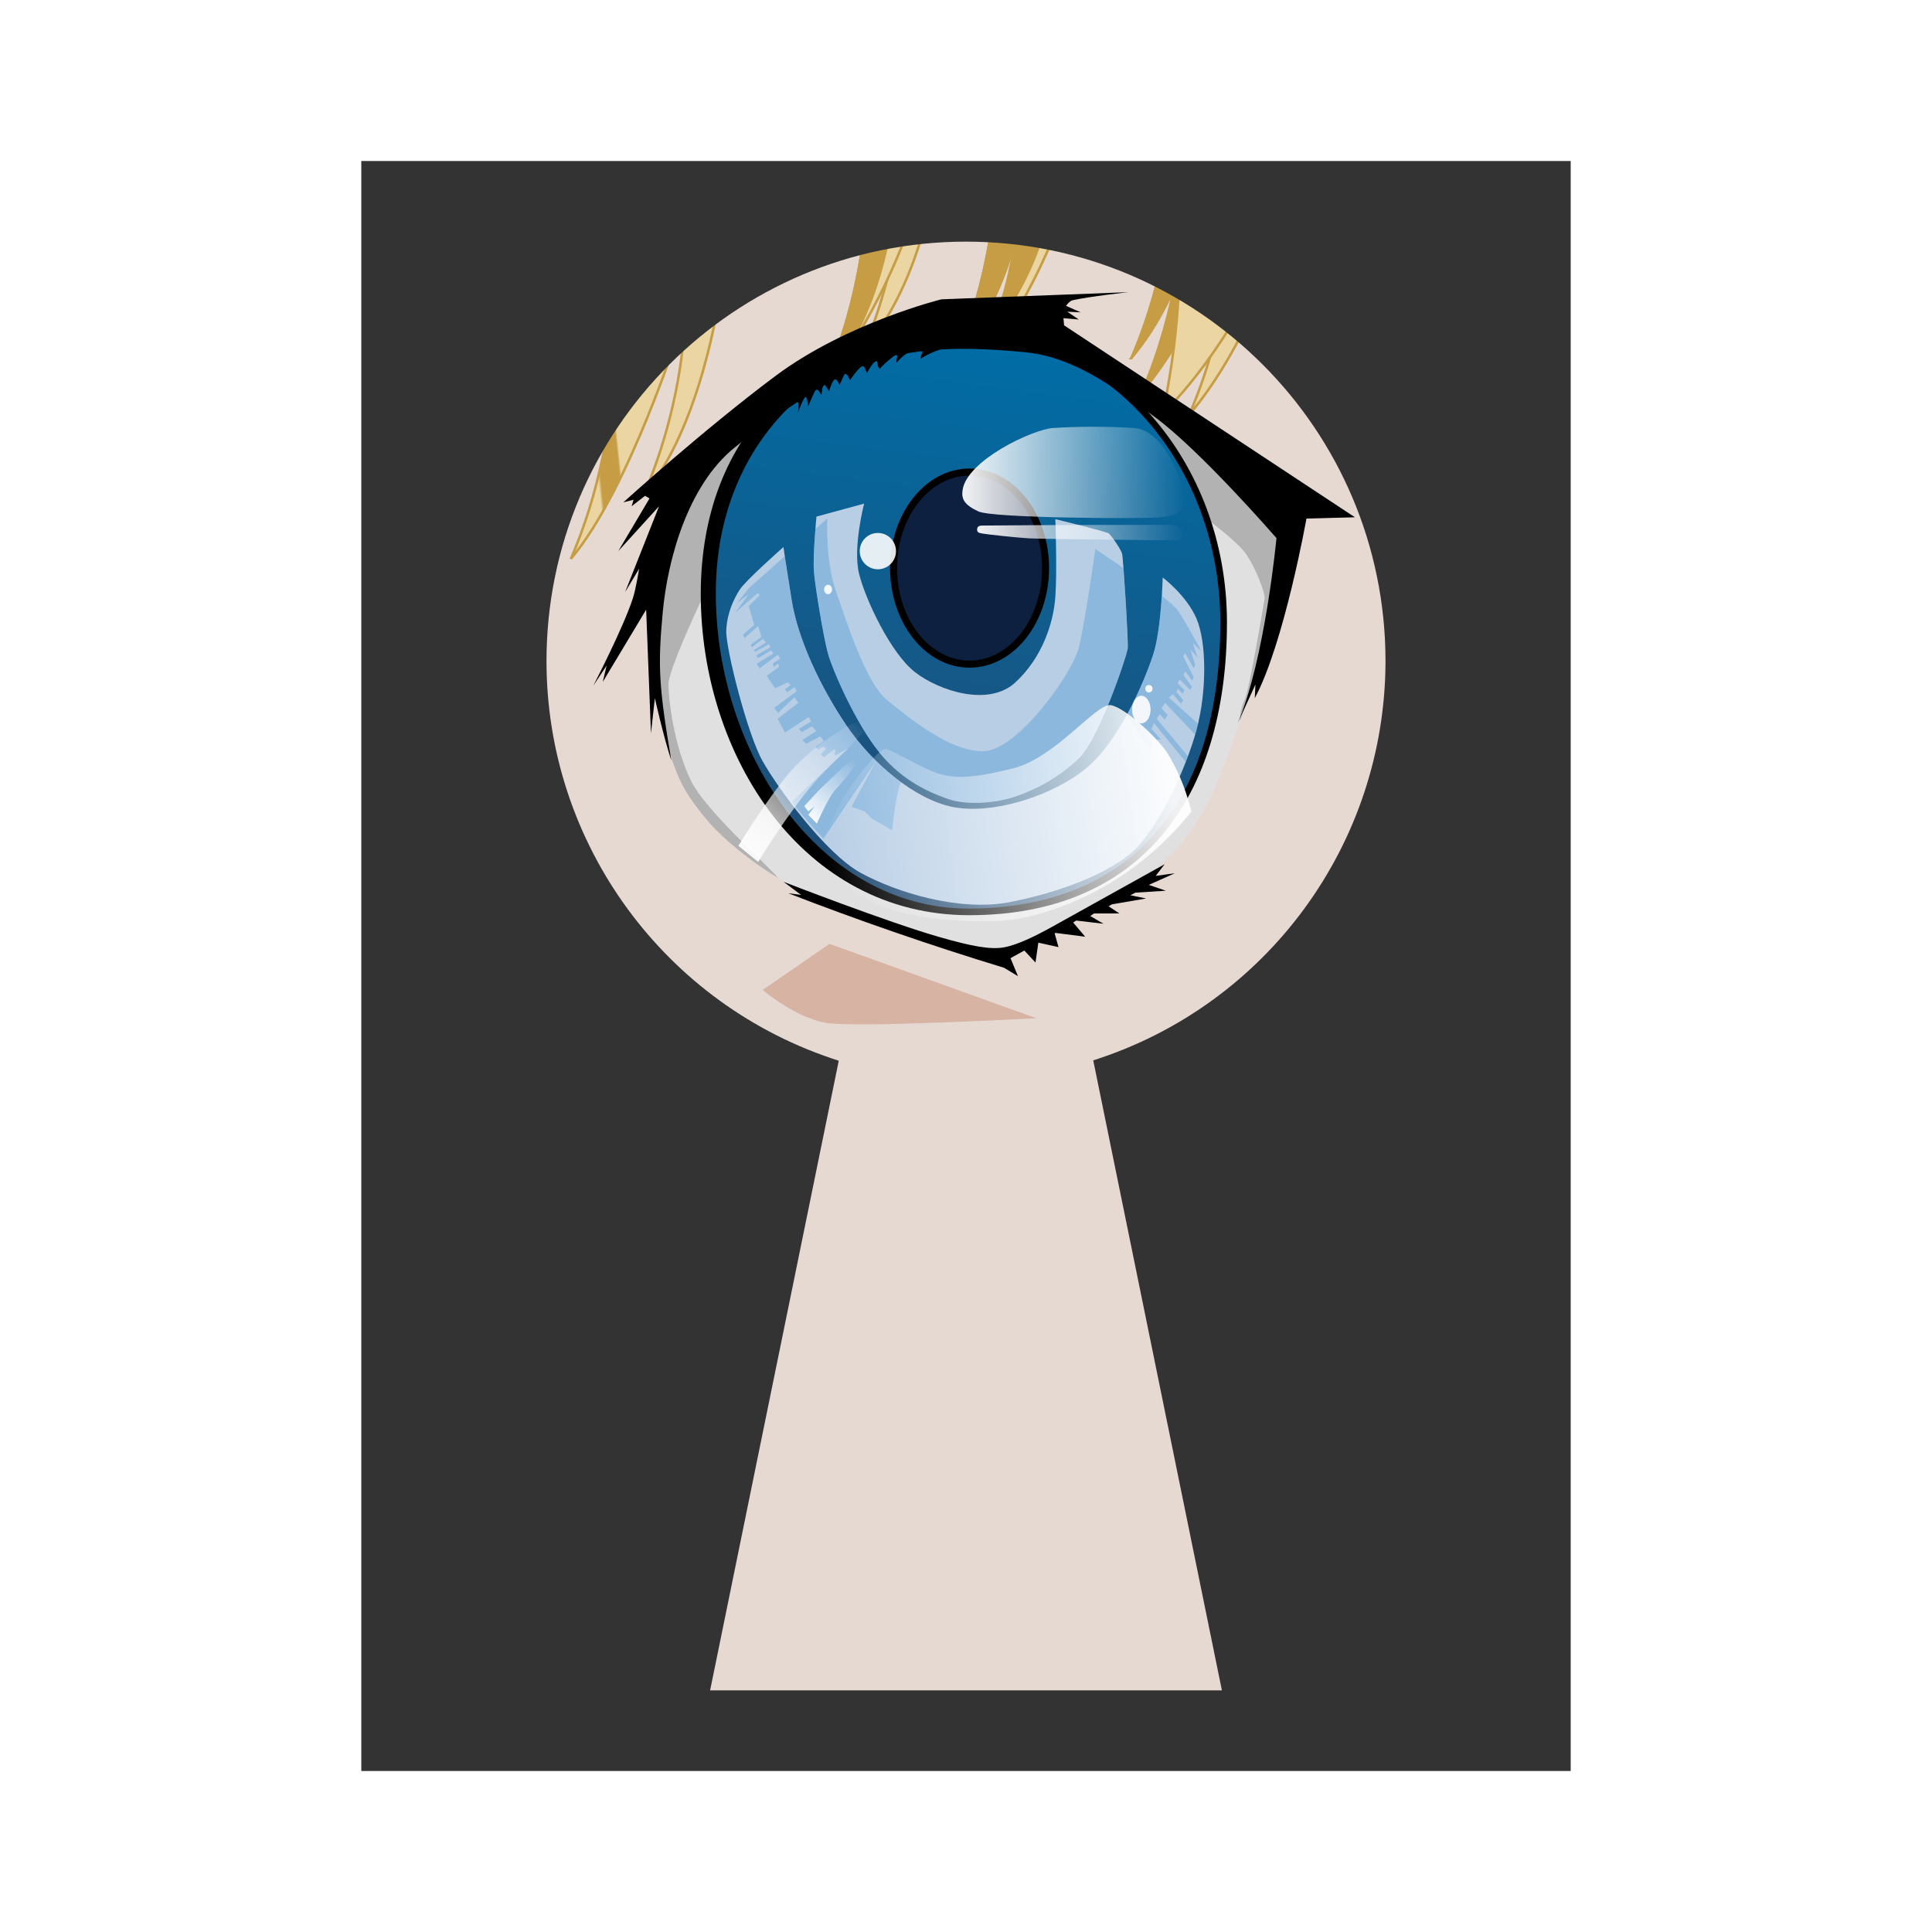 <svg:svg xmlns:dc="http://purl.org/dc/elements/1.1/" xmlns:ns1="http://sodipodi.sourceforge.net/DTD/sodipodi-0.dtd" xmlns:ns2="http://www.inkscape.org/namespaces/inkscape" xmlns:ns3="http://www.w3.org/1999/xlink" xmlns:ns5="http://creativecommons.org/ns#" xmlns:rdf="http://www.w3.org/1999/02/22-rdf-syntax-ns#" xmlns:svg="http://www.w3.org/2000/svg" height="776.168" id="svg2" version="1.1" viewBox="-145.15 -64.681 776.168 776.168" width="776.168" ns1:docname="eye.svg" ns2:export-filename="/home/sankalpo/Projects/2010-05-30 Inkscape Drawings/eye.png" ns2:export-xdpi="370.47" ns2:export-ydpi="370.47" ns2:version="0.91 r">
  <svg:defs id="defs4">
    <svg:linearGradient id="linearGradient4320" ns2:collect="always">
      <svg:stop id="stop4322" offset="0" style="stop-color:#ebd5a3;stop-opacity:1;" />
      <svg:stop id="stop4334" offset="0.357" style="stop-color:#ebd5a3;stop-opacity:1" />
      <svg:stop id="stop4328" offset="0.388" style="stop-color:#c69d44;stop-opacity:1" />
      <svg:stop id="stop4330" offset="0.612" style="stop-color:#c69d44;stop-opacity:1" />
      <svg:stop id="stop4332" offset="0.637" style="stop-color:#ebd5a3;stop-opacity:1" />
      <svg:stop id="stop4324" offset="1" style="stop-color:#ebd5a3;stop-opacity:1" />
    </svg:linearGradient>
    <svg:linearGradient id="linearGradient4218" ns2:collect="always">
      <svg:stop id="stop4222" offset="0" style="stop-color:#ffffff;stop-opacity:0;" />
      <svg:stop id="stop4220" offset="1" style="stop-color:#ffffff;stop-opacity:1;" />
    </svg:linearGradient>
    <svg:linearGradient id="linearGradient4210" ns2:collect="always">
      <svg:stop id="stop4212" offset="0" style="stop-color:#ffffff;stop-opacity:1;" />
      <svg:stop id="stop4214" offset="1" style="stop-color:#ffffff;stop-opacity:0;" />
    </svg:linearGradient>
    <svg:linearGradient id="linearGradient4202" ns2:collect="always">
      <svg:stop id="stop4204" offset="0" style="stop-color:#ffffff;stop-opacity:1;" />
      <svg:stop id="stop4206" offset="1" style="stop-color:#ffffff;stop-opacity:0;" />
    </svg:linearGradient>
    <svg:linearGradient id="linearGradient4194" ns2:collect="always">
      <svg:stop id="stop4196" offset="0" style="stop-color:#ffffff;stop-opacity:1;" />
      <svg:stop id="stop4198" offset="1" style="stop-color:#ffffff;stop-opacity:0;" />
    </svg:linearGradient>
    <svg:linearGradient id="linearGradient4186" ns2:collect="always">
      <svg:stop id="stop4188" offset="0" style="stop-color:#ffffff;stop-opacity:1;" />
      <svg:stop id="stop4190" offset="1" style="stop-color:#ffffff;stop-opacity:0;" />
    </svg:linearGradient>
    <svg:linearGradient id="linearGradient4185" ns2:collect="always">
      <svg:stop id="stop4187" offset="0" style="stop-color:#006da6;stop-opacity:1" />
      <svg:stop id="stop4189" offset="1" style="stop-color:#224b73;stop-opacity:1" />
    </svg:linearGradient>
    <svg:linearGradient gradientUnits="userSpaceOnUse" id="linearGradient4191" x1="398.209" x2="370.694" y1="436.484" y2="650.512" ns2:collect="always" ns3:href="#linearGradient4185" />
    <svg:linearGradient gradientUnits="userSpaceOnUse" id="linearGradient4192" x1="378.706" x2="464.328" y1="486.781" y2="486.781" ns2:collect="always" ns3:href="#linearGradient4186" />
    <svg:linearGradient gradientUnits="userSpaceOnUse" id="linearGradient4200" x1="384.389" x2="463.505" y1="509.435" y2="509.435" ns2:collect="always" ns3:href="#linearGradient4194" />
    <svg:linearGradient gradientUnits="userSpaceOnUse" id="linearGradient4208" x1="292.783" x2="340.254" y1="628.405" y2="580.577" ns2:collect="always" ns3:href="#linearGradient4202" />
    <svg:linearGradient gradientUnits="userSpaceOnUse" id="linearGradient4216" x1="319.86" x2="337.928" y1="616.643" y2="595.639" ns2:collect="always" ns3:href="#linearGradient4210" />
    <svg:linearGradient gradientUnits="userSpaceOnUse" id="linearGradient4224" x1="323.403" x2="457.268" y1="614.957" y2="595.219" ns2:collect="always" ns3:href="#linearGradient4218" />
    <svg:filter height="1.606" id="filter4404" style="color-interpolation-filters:sRGB" width="1.595" x="-0.297" y="-0.303" ns2:collect="always">
      <svg:feGaussianBlur id="feGaussianBlur4406" stdDeviation="1.724" ns2:collect="always" />
    </svg:filter>
    <svg:filter height="1.446" id="filter4496" style="color-interpolation-filters:sRGB" width="1.52" x="-0.26" y="-0.223" ns2:collect="always">
      <svg:feGaussianBlur id="feGaussianBlur4498" stdDeviation="0.329" ns2:collect="always" />
    </svg:filter>
    <svg:filter height="1.303" id="filter4600" style="color-interpolation-filters:sRGB" width="1.444" x="-0.222" y="-0.151" ns2:collect="always">
      <svg:feGaussianBlur id="feGaussianBlur4602" stdDeviation="0.655" ns2:collect="always" />
    </svg:filter>
    <svg:filter height="1.36" id="filter4684" style="color-interpolation-filters:sRGB" width="1.36" x="-0.18" y="-0.18" ns2:collect="always">
      <svg:feGaussianBlur id="feGaussianBlur4686" stdDeviation="0.209" ns2:collect="always" />
    </svg:filter>
    <svg:linearGradient gradientUnits="userSpaceOnUse" id="linearGradient4326" x1="221.115" x2="254.899" y1="471.832" y2="468.248" ns2:collect="always" ns3:href="#linearGradient4320" />
  </svg:defs>
  <ns1:namedview bordercolor="#666666" borderopacity="1.0" fit-margin-bottom="0" fit-margin-left="0" fit-margin-right="0" fit-margin-top="0" id="base" pagecolor="#ffffff" showgrid="false" ns2:current-layer="layer1" ns2:cx="367.15869" ns2:cy="323.40331" ns2:document-units="px" ns2:pageopacity="0.0" ns2:pageshadow="2" ns2:snap-global="false" ns2:window-height="1337" ns2:window-maximized="1" ns2:window-width="2560" ns2:window-x="0" ns2:window-y="0" ns2:zoom="1.6743799" />
  <svg:g id="layer1" transform="translate(-139.178,-353.834)" ns2:groupmode="layer" ns2:label="Layer 1">
    <svg:rect height="614.415" id="rect3395" style="color:#000000;display:inline;overflow:visible;visibility:visible;opacity:1;fill:#e6d9d2;fill-opacity:1;fill-rule:nonzero;stroke:#000000;stroke-width:2.5;stroke-miterlimit:4;stroke-dasharray:none;stroke-opacity:1;marker:none;enable-background:accumulate" width="427.155" x="164.991" y="368.104" />
    <svg:path d="m 223.366,513.655 c 14.931,-34.64 16.125,-65.099 16.125,-65.099 l 27.473,-26.876 c 0,0 -20.306,64.501 -43.598,91.974 z" id="path3500" style="fill:url(#linearGradient4326);fill-opacity:1;fill-rule:evenodd;stroke:#c69d44;stroke-width:1px;stroke-linecap:butt;stroke-linejoin:miter;stroke-opacity:1" ns1:nodetypes="cccc" ns2:connector-curvature="0" />
    <svg:path d="m 252.631,487.974 c 14.931,-34.64 16.125,-65.099 16.125,-65.099 l 14.334,-14.931 c 0,0 -7.167,52.557 -30.459,80.03 z" id="path3502" style="fill:#ebd5a3;fill-opacity:1;fill-rule:evenodd;stroke:#c69d44;stroke-width:1px;stroke-linecap:butt;stroke-linejoin:miter;stroke-opacity:1" ns1:nodetypes="cccc" ns2:connector-curvature="0" />
    <svg:path d="m 340.425,430.639 c 14.931,-34.64 16.125,-65.099 16.125,-65.099 l 11.945,0 c 0,0 -4.778,37.626 -28.07,65.099 z" id="path3506" style="fill:#ebd5a3;fill-opacity:1;fill-rule:evenodd;stroke:#c69d44;stroke-width:1px;stroke-linecap:butt;stroke-linejoin:miter;stroke-opacity:1" ns1:nodetypes="cccc" ns2:connector-curvature="0" />
    <svg:path d="m 325.494,441.987 c 14.931,-34.64 16.125,-65.099 16.125,-65.099 l 19.709,-2.389 c 0,0 -12.542,40.015 -35.834,67.488 z" id="path3504" style="fill:#ebd5a3;fill-opacity:1;fill-rule:evenodd;stroke:#c69d44;stroke-width:1px;stroke-linecap:butt;stroke-linejoin:miter;stroke-opacity:1" ns1:nodetypes="cccc" ns2:connector-curvature="0" />
    <svg:path d="m 377.453,434.223 c 14.931,-34.64 16.125,-65.099 16.125,-65.099 l 11.945,0 c 0,0 -4.778,37.626 -28.07,65.099 z" id="path3508" style="fill:#c69d44;fill-opacity:1;fill-rule:evenodd;stroke:#c69d44;stroke-width:1px;stroke-linecap:butt;stroke-linejoin:miter;stroke-opacity:1" ns1:nodetypes="cccc" ns2:connector-curvature="0" />
    <svg:path d="m 387.606,435.417 c 14.931,-34.64 16.125,-65.099 16.125,-65.099 l 19.709,-2.389 c 0,0 -12.542,40.015 -35.834,67.488 z" id="path3510" style="fill:#ebd5a3;fill-opacity:1;fill-rule:evenodd;stroke:#c69d44;stroke-width:1px;stroke-linecap:butt;stroke-linejoin:miter;stroke-opacity:1" ns1:nodetypes="cccc" ns2:connector-curvature="0" />
    <svg:path d="m 448.524,433.028 c 14.931,-34.64 16.125,-65.099 16.125,-65.099 l 11.945,0 c 0,0 -4.778,37.626 -28.07,65.099 z" id="path3512" style="fill:#c69d44;fill-opacity:1;fill-rule:evenodd;stroke:#c69d44;stroke-width:1px;stroke-linecap:butt;stroke-linejoin:miter;stroke-opacity:1" ns1:nodetypes="cccc" ns2:connector-curvature="0" />
    <svg:path d="m 452.705,446.765 c 14.931,-34.64 16.125,-65.099 16.125,-65.099 l 19.709,-2.389 c 0,0 -12.542,40.015 -35.834,67.488 z" id="path3514" style="fill:#c69d44;fill-opacity:1;fill-rule:evenodd;stroke:#c69d44;stroke-width:1px;stroke-linecap:butt;stroke-linejoin:miter;stroke-opacity:1" ns1:nodetypes="cccc" ns2:connector-curvature="0" />
    <svg:path d="m 471.816,455.723 c 14.931,-34.64 16.125,-65.099 16.125,-65.099 l 19.709,-2.389 c 0,0 -12.542,40.015 -35.834,67.488 z" id="path3518" style="fill:#ebd5a3;fill-opacity:1;fill-rule:evenodd;stroke:#c69d44;stroke-width:1px;stroke-linecap:butt;stroke-linejoin:miter;stroke-opacity:1" ns1:nodetypes="cccc" ns2:connector-curvature="0" />
    <svg:path d="m 461.122,455.407 c 8.133,-38.574 6.487,-64.452 6.487,-64.452 l 33.527,5.932 c 0,0 -15.067,33.57 -40.014,58.52 z" id="path3516" style="fill:#ebd5a3;fill-opacity:1;fill-rule:evenodd;stroke:#c69d44;stroke-width:1px;stroke-linecap:butt;stroke-linejoin:miter;stroke-opacity:1" ns1:nodetypes="cccc" ns2:connector-curvature="0" />
    <svg:path d="m 377.453,434.223 c 14.931,-34.64 16.125,-65.099 16.125,-65.099 l 11.945,0 c 0,0 -4.778,37.626 -28.07,65.099 z" id="path4336" style="fill:#c69d44;fill-opacity:1;fill-rule:evenodd;stroke:#c69d44;stroke-width:1px;stroke-linecap:butt;stroke-linejoin:miter;stroke-opacity:1" ns1:nodetypes="cccc" ns2:connector-curvature="0" />
    <svg:path d="m 391.19,423.473 c 14.931,-34.64 12.542,-53.154 12.542,-53.154 l 13.139,-5.375 c 0,0 -2.389,31.056 -25.681,58.529 z" id="path4338" style="fill:#c69d44;fill-opacity:1;fill-rule:evenodd;stroke:#c69d44;stroke-width:1px;stroke-linecap:butt;stroke-linejoin:miter;stroke-opacity:1" ns1:nodetypes="cccc" ns2:connector-curvature="0" />
    <svg:path d="m 325.494,441.987 c 14.931,-34.64 16.125,-65.099 16.125,-65.099 l 10.75,-1.194 c 0,0 -3.583,38.82 -26.876,66.293 z" id="path4340" style="fill:#c69d44;fill-opacity:1;fill-rule:evenodd;stroke:#c69d44;stroke-width:1px;stroke-linecap:butt;stroke-linejoin:miter;stroke-opacity:1" ns1:nodetypes="cccc" ns2:connector-curvature="0" />
    <svg:path d="m 139.178,353.834 0,646.807 485.867,0 0,-646.807 -485.867,0 z m 242.934,32.393 c 93.078,3.9e-4 168.533,75.455 168.533,168.533 -0.09,73.309 -47.56,138.151 -117.416,160.387 l 51.693,253.104 -205.613,0 51.686,-252.961 c -69.906,-22.251 -117.388,-87.168 -117.416,-160.529 4e-4,-93.078 75.455,-168.533 168.533,-168.533 z" id="rect4693" style="color:#000000;display:inline;overflow:visible;visibility:visible;opacity:1;fill:#333333;fill-opacity:1;fill-rule:nonzero;stroke:none;stroke-width:2.5;stroke-miterlimit:4;stroke-dasharray:none;stroke-opacity:1;marker:none;enable-background:accumulate" ns2:connector-curvature="0" />
    <svg:path d="m 300.41,686.854 26.876,-18.514 83.016,29.862 c 0,0 -74.004,4.076 -84.808,1.792 -12.175,-2.158 -25.084,-13.139 -25.084,-13.139 z" id="path3431" style="fill:#d6b3a3;fill-opacity:1;fill-rule:evenodd;stroke:none;stroke-width:1px;stroke-linecap:butt;stroke-linejoin:miter;stroke-opacity:1" ns1:nodetypes="ccccc" ns2:connector-curvature="0" />
  </svg:g>
  <svg:g id="layer2" transform="translate(-139.178,-353.834)" ns1:insensitive="true" ns2:groupmode="layer" ns2:label="eye">
    <svg:g id="g3477" transform="matrix(1.047,0,0,1.068,-15.879,-40.945)">
      <svg:path d="m 328.842,648.683 c 0,0 -15,-3.931 -32.421,-17.064 -10.095,-7.61 -15.586,-13.072 -22.183,-22.427 -10.889,-15.44 -13.407,-44.609 -13.407,-53.141 0,-8.532 3.413,-40.465 11.701,-58.017 8.288,-17.551 33.64,-38.515 43.878,-44.609 10.238,-6.094 40.222,-19.501 52.654,-20.964 12.432,-1.463 36.565,0.488 48.51,5.607 11.945,5.119 54.848,33.64 62.404,41.928 7.557,8.288 24.377,23.645 25.352,28.277 0.975,4.632 -8.532,38.759 -11.457,47.047 -2.925,8.288 -15.114,45.828 -21.695,57.042 -6.582,11.213 -9.994,15.845 -22.183,26.083 -5.861,4.923 -50.149,28.947 -56.554,29.252 -15.357,0.731 -64.598,-19.014 -64.598,-19.014 z" id="path4161" style="fill:#e0e0e0;fill-opacity:1;fill-rule:evenodd;stroke:none;stroke-width:0.5;stroke-linecap:butt;stroke-linejoin:miter;stroke-miterlimit:4;stroke-dasharray:none;stroke-opacity:1" ns1:nodetypes="csssssssssssssc" ns2:connector-curvature="0" />
      <svg:path d="m 364.979,433.229 c -13.977,3.239 -39.316,14.69 -48.568,20.197 -10.238,6.094 -35.591,27.058 -43.879,44.609 -8.288,17.551 -11.699,49.484 -11.699,58.016 0,8.532 2.517,37.703 13.406,53.143 6.597,9.354 12.089,14.816 22.184,22.426 4.074,3.071 8.002,5.62 11.65,7.752 -0.378,-0.445 -0.752,-0.873 -1.117,-1.258 -4.555,-4.808 -26.901,-24.634 -32.139,-34.922 -7.086,-13.918 -8.991,-32.313 -8.857,-37.451 1.489,-8.355 14.424,-34.67 14.424,-34.67 l 59.721,-44.537 127.287,13.918 c 0,0 15.689,11.135 19.738,16.449 4.049,5.314 7.845,15.436 7.592,17.207 -0.253,1.771 -5.82,34.163 -7.592,37.959 -1.771,3.796 -2.025,7.844 -2.025,7.844 l 0.277,0.041 c 3.817,-10.777 7.147,-20.82 8.492,-24.631 2.925,-8.288 12.432,-42.415 11.457,-47.047 -0.975,-4.632 -17.795,-19.989 -25.352,-28.277 -7.557,-8.288 -50.46,-36.809 -62.404,-41.928 -3.241,-1.389 -7.395,-2.538 -11.953,-3.455 l -40.643,-1.385 z" id="path4688" style="fill:#b2b2b2;fill-opacity:1;fill-rule:evenodd;stroke:none;stroke-width:1px;stroke-linecap:butt;stroke-linejoin:miter;stroke-opacity:1" ns2:connector-curvature="0" />
      <svg:path d="m 310.128,640.793 c 0,0 40.054,15.263 60.132,20.866 11.966,3.339 19.239,4.734 24.572,3.755 5.355,-0.983 12.592,-4.57 18.441,-7.759 l 43.064,-23.481 -3.402,4.374 7.29,-0.972 -9.963,4.374 6.561,2.187 -11.706,0.729 -1.944,0.972 6.075,1.215 -13.164,2.215 -1.215,0.729 4.103,2.687 -9.72,0 -1.458,0.972 5.103,2.916 -10.449,-1.215 -1.215,0.729 4.617,5.346 -11.449,-1.43 -0.243,0.243 1.458,5.103 -7.734,-1.671 -1.09,7.479 -4.28,-4.521 -5.309,2.874 2.862,6.774 -5.346,-3.159 c -27.889,-8.316 -56.857,-18.159 -82.761,-28.027 l 4.902,0.63 z" id="path4159" style="fill:#000000;fill-rule:evenodd;stroke:none;stroke-width:1px;stroke-linecap:butt;stroke-linejoin:miter;stroke-opacity:1" ns1:nodetypes="csssccccccccccccccccccccccccccccc" ns2:connector-curvature="0" />
      <svg:path d="m 381.413,433.162 c -62.115,-0.244 -103.061,38.66 -103.061,99.366 0,60.706 39.068,120.831 103.061,120.818 65.148,-0.013 98.841,-43.291 98.841,-110.092 0,-60.706 -44.174,-109.877 -98.841,-110.092 z" id="path4179" style="color:#000000;font-style:normal;font-variant:normal;font-weight:normal;font-stretch:normal;font-size:medium;line-height:normal;font-family:sans-serif;text-indent:0;text-align:start;text-decoration:none;text-decoration-line:none;text-decoration-style:solid;text-decoration-color:#000000;letter-spacing:normal;word-spacing:normal;text-transform:none;direction:ltr;block-progression:tb;writing-mode:lr-tb;baseline-shift:baseline;text-anchor:start;white-space:normal;clip-rule:nonzero;display:inline;overflow:visible;visibility:visible;opacity:1;isolation:auto;mix-blend-mode:normal;color-interpolation:sRGB;color-interpolation-filters:linearRGB;solid-color:#000000;solid-opacity:1;fill:#000000;fill-opacity:1;fill-rule:nonzero;stroke:none;stroke-width:2.5;stroke-linecap:butt;stroke-linejoin:miter;stroke-miterlimit:4;stroke-dasharray:none;stroke-dashoffset:0;stroke-opacity:1;marker:none;color-rendering:auto;image-rendering:auto;shape-rendering:auto;text-rendering:auto;enable-background:accumulate" ns2:connector-curvature="0" />
      <svg:path d="m 381.413,435.662 c 53.103,0 96.295,48.075 96.295,107.592 0,70.731 -36.852,107.394 -96.295,107.592 -57.733,0.192 -97.288,-59.044 -97.288,-118.561 0,-59.517 44.184,-96.622 97.288,-96.622 z" id="path4163" style="color:#000000;font-style:normal;font-variant:normal;font-weight:normal;font-stretch:normal;font-size:medium;line-height:normal;font-family:sans-serif;text-indent:0;text-align:start;text-decoration:none;text-decoration-line:none;text-decoration-style:solid;text-decoration-color:#000000;letter-spacing:normal;word-spacing:normal;text-transform:none;direction:ltr;block-progression:tb;writing-mode:lr-tb;baseline-shift:baseline;text-anchor:start;white-space:normal;clip-rule:nonzero;display:inline;overflow:visible;visibility:visible;opacity:1;isolation:auto;mix-blend-mode:normal;color-interpolation:sRGB;color-interpolation-filters:linearRGB;solid-color:#000000;solid-opacity:1;fill:url(#linearGradient4191);fill-opacity:1;fill-rule:nonzero;stroke:none;stroke-width:2.5;stroke-linecap:butt;stroke-linejoin:miter;stroke-miterlimit:4;stroke-dasharray:none;stroke-dashoffset:0;stroke-opacity:1;marker:none;color-rendering:auto;image-rendering:auto;shape-rendering:auto;text-rendering:auto;enable-background:accumulate" ns2:connector-curvature="0" />
      <svg:path d="m 484.331,581.247 c 10.524,-23.984 14.929,-69.75 14.929,-69.75 0,0 -29.311,-33.166 -46.989,-45.766 -15.649,-11.153 -30.788,-22.469 -49.926,-24.208 -10.385,-0.943 -21.123,-1.589 -31.666,-1.002 -1.318,0.073 -6.784,2.493 -7.973,3.585 -0.087,-1.477 1.412,-3.057 0.111,-2.9 -1.301,0.158 -3.454,0.46 -4.744,0.665 -1.29,0.205 -3.425,2.272 -4.579,3.63 -0.297,-1.334 0.876,-3.133 -0.385,-2.822 -0.63,0.156 -4.86,3.556 -6.036,5.133 -1.177,-0.625 -0.769,-3.074 -1.391,-2.889 -1.243,0.37 -2.842,3.093 -3.453,4.382 -0.856,-0.792 -0.846,-2.896 -2.047,-2.398 -1.139,0.472 -3.729,3.892 -4.589,5.242 -0.493,-0.853 -0.97,-2.796 -2.044,-2.28 -0.269,0.129 -1.431,3.103 -2,3.953 -0.447,-0.986 -1.034,-2.385 -1.865,-1.948 -0.831,0.438 -1.784,3.323 -2.105,4.297 -0.688,-0.861 -1.479,-2.41 -1.741,-2.276 -1.048,0.538 -0.861,2.065 -1.153,3.605 -0.782,-0.663 -1.186,-2.294 -2.195,-1.71 -0.504,0.292 -2.291,4.753 -2.976,6.208 0.002,-1.408 -0.51,-3.868 -1.007,-3.564 -0.995,0.608 -2.847,5.898 -2.847,5.898 0,0 0.602,-4.597 -0.378,-3.94 -7.842,5.257 -15.583,10.322 -24.293,17.331 -17.421,14.017 -25.294,41.29 -27.229,61.673 -1.935,20.384 -1.511,27.965 3.3,55.8 -3.093,-9.278 -6.321,-23.495 -6.321,-23.495 l -1.5,13.216 -1.842,-46.5 -16.642,27.166 1.468,-6.118 -5.139,7.587 c 0,0 11.342,-21.375 15.174,-32.795 1.222,-3.641 2.447,-11.258 2.447,-11.258 l -5.395,8.81 13.045,-32.305 -15.663,16.887 11.992,-19.824 -1.713,-0.979 -5.139,3.916 0.734,-2.447 -3.916,0.979 c 0,0 30.931,-27.455 58.355,-47.528 27.424,-20.073 63.669,-28.829 63.669,-28.829 l 71.806,-2.692 c 0,0 -14.68,1.552 -21.537,3.059 -1.046,0.23 -2.447,2.08 -2.447,2.08 l 5.629,2.447 -5.139,-0.245 4.405,2.937 -5.874,-0.489 0.245,2.692 111.599,72.197 -18.6,0.489 c 0,0 -8.566,46.989 -19.824,67.547 l 0.245,-5.139 z" id="path4157" style="fill:#000000;fill-rule:evenodd;stroke:none;stroke-width:1px;stroke-linecap:butt;stroke-linejoin:miter;stroke-opacity:1" ns1:nodetypes="ccssccccccccccccccccccccccszcccccccsccccccccczccsccccccccccc" ns2:connector-curvature="0" />
      <svg:path d="m 381.496,485.328 c -17.015,0 -30.502,16.927 -30.502,37.449 0,20.522 13.486,37.449 30.502,37.449 17.015,0 30.502,-16.927 30.502,-37.449 0,-20.522 -13.486,-37.449 -30.502,-37.449 z" id="path4183" style="color:#000000;font-style:normal;font-variant:normal;font-weight:normal;font-stretch:normal;font-size:medium;line-height:normal;font-family:sans-serif;text-indent:0;text-align:start;text-decoration:none;text-decoration-line:none;text-decoration-style:solid;text-decoration-color:#000000;letter-spacing:normal;word-spacing:normal;text-transform:none;direction:ltr;block-progression:tb;writing-mode:lr-tb;baseline-shift:baseline;text-anchor:start;white-space:normal;clip-rule:nonzero;display:inline;overflow:visible;visibility:visible;opacity:1;isolation:auto;mix-blend-mode:normal;color-interpolation:sRGB;color-interpolation-filters:linearRGB;solid-color:#000000;solid-opacity:1;fill:#000000;fill-opacity:1;fill-rule:nonzero;stroke:none;stroke-width:2.5;stroke-linecap:butt;stroke-linejoin:miter;stroke-miterlimit:4;stroke-dasharray:none;stroke-dashoffset:0;stroke-opacity:1;marker:none;color-rendering:auto;image-rendering:auto;shape-rendering:auto;text-rendering:auto;enable-background:accumulate" ns2:connector-curvature="0" />
      <svg:path d="m 381.496,487.975 c 15.195,0 27.82,15.42 27.82,34.803 0,19.382 -12.624,34.803 -27.82,34.803 -15.195,0 -27.82,-15.42 -27.82,-34.803 0,-19.382 12.624,-34.803 27.82,-34.803 z" id="path4165" style="color:#000000;font-style:normal;font-variant:normal;font-weight:normal;font-stretch:normal;font-size:medium;line-height:normal;font-family:sans-serif;text-indent:0;text-align:start;text-decoration:none;text-decoration-line:none;text-decoration-style:solid;text-decoration-color:#000000;letter-spacing:normal;word-spacing:normal;text-transform:none;direction:ltr;block-progression:tb;writing-mode:lr-tb;baseline-shift:baseline;text-anchor:start;white-space:normal;clip-rule:nonzero;display:inline;overflow:visible;visibility:visible;opacity:1;isolation:auto;mix-blend-mode:normal;color-interpolation:sRGB;color-interpolation-filters:linearRGB;solid-color:#000000;solid-opacity:1;fill:#0d2040;fill-opacity:1;fill-rule:nonzero;stroke:none;stroke-width:2.5;stroke-linecap:butt;stroke-linejoin:miter;stroke-miterlimit:4;stroke-dasharray:none;stroke-dashoffset:0;stroke-opacity:1;marker:none;color-rendering:auto;image-rendering:auto;shape-rendering:auto;text-rendering:auto;enable-background:accumulate" ns2:connector-curvature="0" />
      <svg:path d="m 310.072,514.855 c 0,0 -14.626,12.676 -16.82,16.089 -2.194,3.413 -4.875,8.776 -5.119,15.357 -0.244,6.582 8.044,38.759 13.895,48.997 5.85,10.238 24.133,34.859 37.784,42.172 13.651,7.313 37.784,14.626 57.042,10.97 19.258,-3.657 38.759,-10.97 48.022,-19.745 9.263,-8.776 19.501,-29.983 23.645,-44.853 4.144,-14.87 3.9,-33.396 0,-42.172 -3.9,-8.776 -12.92,-15.357 -12.92,-15.357 0,0 -0.488,19.501 -3.657,29.008 -3.169,9.507 -13.163,33.396 -26.814,43.634 -13.651,10.238 -35.59,16.576 -50.216,13.651 -14.626,-2.925 -30.958,-16.576 -40.709,-30.715 -9.751,-14.139 -18.526,-32.177 -20.964,-47.047 -2.438,-14.87 -3.169,-19.989 -3.169,-19.989 z" id="path4193" style="fill:#b8cee5;fill-opacity:1;fill-rule:evenodd;stroke:none;stroke-width:1px;stroke-linecap:butt;stroke-linejoin:miter;stroke-opacity:1" ns1:nodetypes="csssssssscsssssc" ns2:connector-curvature="0" />
      <svg:path d="m 322.748,503.398 18.283,-4.875 c 0,0 -4.388,16.576 -1.95,26.327 2.438,9.751 12.188,29.983 21.452,37.053 9.263,7.069 28.277,13.163 38.515,3.9 10.238,-9.263 14.626,-22.183 15.357,-32.177 0.731,-9.994 1e-5,-29.252 1e-5,-29.252 0,0 19.501,4.632 20.476,5.363 0.975,0.731 4.632,5.85 5.119,7.557 0.488,1.706 2.438,32.909 2.194,35.59 -0.244,2.681 -10.97,34.127 -18.77,41.44 -7.801,7.313 -16.332,11.701 -24.377,14.382 -8.044,2.681 -19.258,3.169 -25.596,0.975 -6.338,-2.194 -17.307,-6.338 -26.571,-17.551 -9.263,-11.213 -18.039,-31.202 -19.745,-37.296 -1.706,-6.094 -4.875,-24.864 -5.363,-30.715 -0.488,-5.85 0.975,-20.72 0.975,-20.72 z" id="path4195" style="fill:#b8cee5;fill-opacity:1;fill-rule:evenodd;stroke:none;stroke-width:1px;stroke-linecap:butt;stroke-linejoin:miter;stroke-opacity:1" ns1:nodetypes="ccsssscsssssssssc" ns2:connector-curvature="0" />
      <svg:path d="m 310.596,518.307 -13.688,11.906 -4.699,5.75 4.441,-3.268 -5.066,6.848 8.707,-7.41 0.662,0.875 -4.211,4.045 2.125,7.092 -4.336,3.68 0.664,1.242 5.172,-4.486 1.271,4.045 -4.09,2.947 0.418,0.998 4.199,-3.146 1.27,1.299 -4.701,2.881 0.418,0.689 5.295,-2.846 0.66,1.053 -5.432,3.127 0.662,1.055 5.049,-2.969 0.785,1.242 -6.406,3.801 1.15,1.729 7,-5.096 0.906,1.363 -2.871,1.973 0.418,1.242 1.652,-1.338 0.434,1.223 -4.807,3.414 3.236,4.758 4.943,-2.314 0.92,1.102 -2.127,1.586 0.922,1.1 2.734,-1.926 0.906,1.484 -8.6,6.238 1.393,1.975 6.27,-5.828 1.561,1.998 -7.945,6.021 2.779,5.168 9.117,-5.803 0.951,1.633 -4.654,2.73 0.951,1.268 3.998,-2.145 1.689,1.771 -5.381,3.357 1.445,1.408 5.469,-2.736 1.385,1.682 -3.248,2.291 1.02,0.949 1.994,-1.121 1.109,0.859 -2.059,2.078 1.111,1.102 4.332,-3.227 -0.053,2.623 5.361,-2.926 -21.938,20.234 c 3.9,4.875 7.068,8.532 12.188,13.895 l 20.232,-29.252 c -4.331,-4.177 -8.253,-8.763 -11.457,-13.408 -9.751,-14.139 -18.525,-32.177 -20.963,-47.047 -1.486,-9.062 -2.208,-13.67 -2.646,-16.537 z m 35.066,76.992 -9.506,17.307 5.119,1.707 2.68,2.682 3.9,2.193 3.9,2.193 c 0,0 1.533,-14.459 3.459,-18.078 -3.322,-2.384 -6.536,-5.094 -9.553,-8.004 z m 109.598,-62.053 c -0.429,6.547 -1.358,16.205 -3.314,22.074 -1.659,4.978 -5.205,13.898 -10.152,22.738 l 9.055,13.826 0.754,-2.006 -0.588,-2.494 3.799,-0.178 -3.514,-3.957 0.996,-2.127 12.152,14.596 c 0.291,-0.73 0.566,-1.452 0.84,-2.174 l -11.951,-14.053 1.146,-1.791 1.877,2.109 1.146,-1.789 -2.389,-2.521 1.391,-2.035 11.539,11.979 c 0.16,-0.536 0.329,-1.081 0.475,-1.602 0.228,-0.819 0.437,-1.653 0.639,-2.492 l -11.162,-9.842 1.512,-1.303 3.096,3.572 0.902,-1.303 -2.631,-3.131 0.537,-1.18 1.877,1.865 0.66,-1.303 -2.633,-2.643 0.781,-1.424 4.072,3.938 0.658,-1.18 -3.242,-4.35 0.66,-1.426 2.609,3.451 0.658,-1.303 -4.094,-7.885 0.779,-1.059 3.342,5.645 0.537,-1.424 -1.902,-5.691 2.854,3.086 -1.9,-5.447 3.219,2.842 c 0,0 -5.729,-10.482 -8.898,-15.113 -0.784,-1.145 -3.122,-3.144 -6.191,-5.498 z" id="path4197" style="opacity:0.5;fill:#62a3d9;fill-opacity:1;fill-rule:evenodd;stroke:none;stroke-width:1px;stroke-linecap:butt;stroke-linejoin:miter;stroke-opacity:1" ns2:connector-curvature="0" />
      <svg:path d="m 326.893,504.129 -4.543,3.951 c -0.394,4.862 -0.894,12.226 -0.576,16.037 0.488,5.85 3.657,24.621 5.363,30.715 1.706,6.094 10.481,26.084 19.744,37.297 9.263,11.213 20.232,15.357 26.57,17.551 6.338,2.194 17.551,1.707 25.596,-0.975 8.044,-2.681 16.576,-7.07 24.377,-14.383 7.801,-7.313 18.526,-38.758 18.77,-41.439 0.186,-2.046 -0.9,-20.615 -1.645,-30.1 -5.905,-4.015 -10.787,-7.197 -10.787,-7.197 0,0 -3.9,27.302 -6.338,37.053 -2.438,9.751 -23.401,38.514 -36.32,39.002 -12.92,0.488 -29.009,-12.674 -37.297,-19.256 -8.288,-6.582 -15.846,-30.472 -19.746,-41.441 -3.9,-10.97 -3.168,-26.814 -3.168,-26.814 z" id="path4158" style="opacity:0.5;fill:#62a3d9;fill-opacity:1;fill-rule:evenodd;stroke:none;stroke-width:1px;stroke-linecap:butt;stroke-linejoin:miter;stroke-opacity:1" ns2:connector-curvature="0" />
      <svg:path d="m 378.822,493.366 c 1.689,-11.11 26.829,-22.758 34.668,-23.281 7.592,-0.506 19.738,-0.759 31.126,0 10.845,0.723 17.461,17.461 19.232,23.787 1.921,6.862 -2.024,9.363 -10.122,9.869 -8.098,0.506 -63.263,0.253 -68.831,-2.277 -5.567,-2.531 -6.581,-4.762 -6.073,-8.098 z" id="path4167" style="opacity:0.943;fill:url(#linearGradient4192);fill-opacity:1;fill-rule:evenodd;stroke:none;stroke-width:1px;stroke-linecap:butt;stroke-linejoin:miter;stroke-opacity:1" ns1:nodetypes="sssssss" ns2:connector-curvature="0" />
      <svg:path d="m 386.666,506.778 c 23.542,-0.272 71.867,-0.253 71.867,-0.253 0,0 4.988,0.048 4.972,3.095 -0.015,2.858 -1.682,2.725 -4.212,2.725 -2.531,0 -50.105,-0.506 -54.913,-0.759 -4.808,-0.253 -16.449,-1.518 -17.714,-1.771 -1.265,-0.253 -2.277,-0.24 -2.277,-1.518 0,-1.546 1.365,-1.508 2.277,-1.518 z" id="path4169" style="opacity:0.943;fill:url(#linearGradient4200);fill-opacity:1;fill-rule:evenodd;stroke:none;stroke-width:1px;stroke-linecap:butt;stroke-linejoin:miter;stroke-opacity:1" ns1:nodetypes="scssssss" ns2:connector-curvature="0" />
      <svg:ellipse cx="346.304" cy="516.394" id="path4171" rx="6.959" ry="6.832" style="color:#000000;display:inline;overflow:visible;visibility:visible;opacity:0.943;fill:#ffffff;fill-opacity:1;fill-rule:nonzero;stroke:none;stroke-width:2.5;stroke-miterlimit:4;stroke-dasharray:none;stroke-opacity:1;marker:none;filter:url(#filter4404);enable-background:accumulate" />
      <svg:ellipse cx="327.199" cy="530.818" id="path4173" rx="1.518" ry="1.771" style="color:#000000;display:inline;overflow:visible;visibility:visible;opacity:0.943;fill:#ffffff;fill-opacity:1;fill-rule:nonzero;stroke:none;stroke-width:2.5;stroke-miterlimit:4;stroke-dasharray:none;stroke-opacity:1;marker:none;filter:url(#filter4496);enable-background:accumulate" />
      <svg:path d="m 323.403,633.052 c 0,0 2.493,-10.038 7.339,-19.738 4.441,-8.89 15.749,-22.492 18.473,-22.522 1.842,-0.02 14.155,7.327 19.708,9.09 6.6,2.095 12.895,2.196 29.182,-1.741 16.443,-3.975 32.087,-24.809 37.655,-23.797 5.567,1.012 18.343,12.728 21.763,18.22 3.602,5.784 6.579,12.147 9.11,21.763 0,0 -9.616,12.463 -24.546,22.712 -14.93,10.249 -35.174,18.283 -51.37,18.536 -32.391,0.506 -44.537,-6.073 -50.105,-9.11 -5.567,-3.037 -17.208,-13.412 -17.208,-13.412 z" id="path4175" style="opacity:0.943;fill:url(#linearGradient4224);fill-opacity:1;fill-rule:evenodd;stroke:none;stroke-width:1px;stroke-linecap:butt;stroke-linejoin:miter;stroke-opacity:1" ns1:nodetypes="csssssscsssc" ns2:connector-curvature="0" />
      <svg:path d="m 300.375,633.305 c 0,0 11.389,-18.508 22.016,-30.366 8.026,-8.957 21.884,-20.137 20.244,-22.269 -2.531,-3.29 -19.153,7.659 -27.836,16.449 -8.678,8.784 -22.016,30.113 -22.016,30.113 z" id="path4177" style="opacity:0.943;fill:url(#linearGradient4208);fill-opacity:1;fill-rule:evenodd;stroke:none;stroke-width:1px;stroke-linecap:butt;stroke-linejoin:miter;stroke-opacity:1" ns1:nodetypes="cssscc" ns2:connector-curvature="0" />
      <svg:path d="m 318.089,612.301 1.518,2.024 2.531,-2.024 -2.531,3.29 3.29,3.29 c 0,0 4.302,-9.616 6.832,-12.4 2.531,-2.784 9.363,-10.122 8.351,-11.64 -1.012,-1.518 -9.869,7.339 -12.4,9.616 -2.531,2.277 -7.592,7.845 -7.592,7.845 z" id="path4180" style="opacity:0.943;fill:url(#linearGradient4216);fill-opacity:1;fill-rule:evenodd;stroke:none;stroke-width:1px;stroke-linecap:butt;stroke-linejoin:miter;stroke-opacity:1" ns2:connector-curvature="0" />
      <svg:ellipse cx="447.399" cy="575.988" id="path4182" rx="3.543" ry="5.188" style="color:#000000;display:inline;overflow:visible;visibility:visible;opacity:0.943;fill:#ffffff;fill-opacity:1;fill-rule:nonzero;stroke:none;stroke-width:2.5;stroke-miterlimit:4;stroke-dasharray:none;stroke-opacity:1;marker:none;filter:url(#filter4600);enable-background:accumulate" />
      <svg:circle cx="450.309" cy="568.144" id="path4184" r="1.392" style="color:#000000;display:inline;overflow:visible;visibility:visible;opacity:0.943;fill:#ffffff;fill-opacity:1;fill-rule:nonzero;stroke:none;stroke-width:2.5;stroke-miterlimit:4;stroke-dasharray:none;stroke-opacity:1;marker:none;filter:url(#filter4684);enable-background:accumulate" />
    </svg:g>
  </svg:g>
</svg:svg>